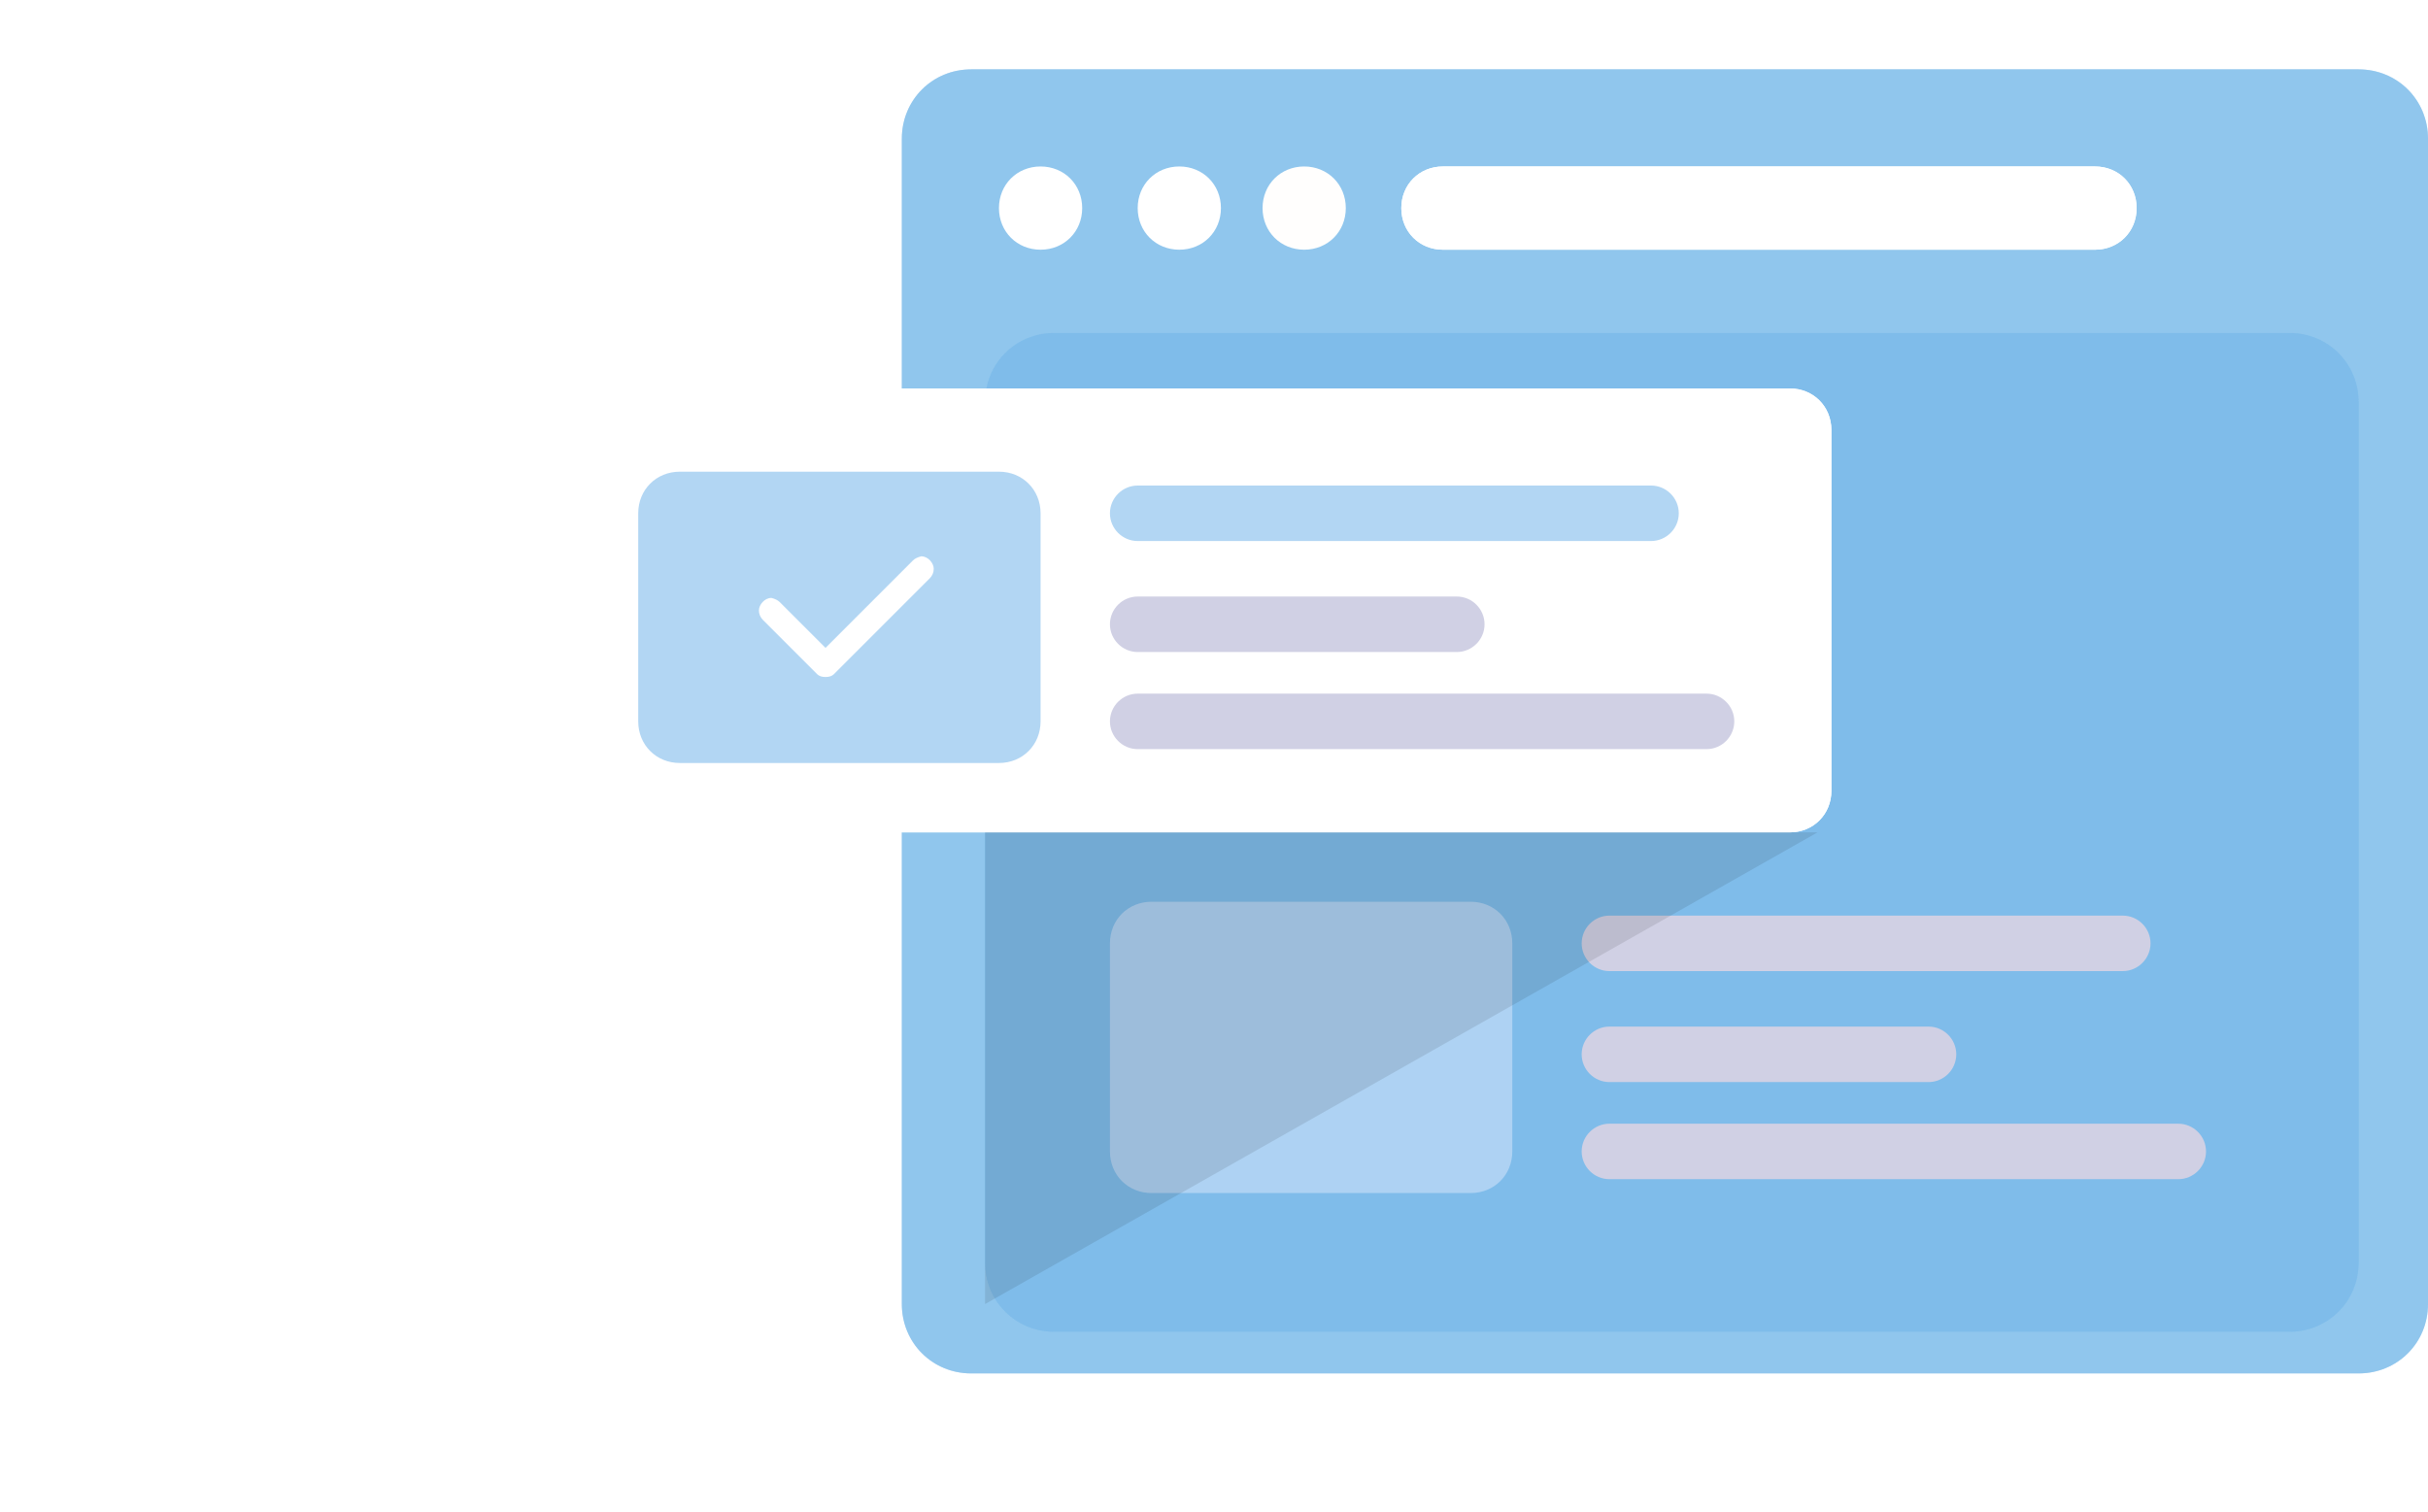 <svg version="1.2" xmlns="http://www.w3.org/2000/svg" viewBox="0 0 175 109" width="175" height="109"><defs><filter x="-50%" y="-50%" width="200%" height="200%" id="f1" ><feDropShadow dx="-6.735557395310443e-16" dy="11" stdDeviation="15.417" flood-color="#5271ff" flood-opacity=".3"/></filter><filter x="-50%" y="-50%" width="200%" height="200%" id="f2" ><feDropShadow dx="-6.735557395310443e-16" dy="11" stdDeviation="15.417" flood-color="#5271ff" flood-opacity=".3"/></filter></defs><style>.a{opacity:.6;fill:#7cbaea}.b{filter:url(#f1);fill:#fff}.c{filter:url(#f2);fill:#fff}.d{fill:#b2d6f3}.e{fill:#d0d0e4}.f{fill:#aed2f3}.g{opacity:.1}.h{fill:#fff}.i{fill:#fffefd}</style><path class="a" d="m70 5h100c2.8 0 5 2.2 5 5v84c0 2.8-2.2 5-5 5h-100c-2.8 0-5-2.2-5-5v-84c0-2.8 2.2-5 5-5z"/><path class="a" d="m70 5h100c2.8 0 5 2.2 5 5v84c0 2.8-2.2 5-5 5h-100c-2.8 0-5-2.2-5-5v-84c0-2.8 2.2-5 5-5z"/><path class="a" d="m76 24h89c2.8 0 5 2.2 5 5v62c0 2.8-2.2 5-5 5h-89c-2.8 0-5-2.2-5-5v-62c0-2.8 2.2-5 5-5z"/><path class="a" d="m76 24h89c2.8 0 5 2.2 5 5v62c0 2.8-2.2 5-5 5h-89c-2.8 0-5-2.2-5-5v-62c0-2.8 2.2-5 5-5z"/><path class="b" d="m42 28h87c1.7 0 3 1.3 3 3v26c0 1.7-1.3 3-3 3h-87c-1.7 0-3-1.3-3-3v-26c0-1.7 1.3-3 3-3z"/><path class="c" d="m42 28h87c1.7 0 3 1.3 3 3v26c0 1.7-1.3 3-3 3h-87c-1.7 0-3-1.3-3-3v-26c0-1.7 1.3-3 3-3z"/><path class="d" d="m82 35h37c1.1 0 2 0.9 2 2 0 1.1-0.9 2-2 2h-37c-1.1 0-2-0.9-2-2 0-1.1 0.9-2 2-2z"/><path class="e" d="m82 43h23c1.1 0 2 0.9 2 2 0 1.1-0.9 2-2 2h-23c-1.1 0-2-0.9-2-2 0-1.1 0.9-2 2-2z"/><path class="e" d="m82 50h41c1.1 0 2 0.9 2 2 0 1.1-0.9 2-2 2h-41c-1.1 0-2-0.9-2-2 0-1.1 0.9-2 2-2z"/><path class="d" d="m49 34h23c1.7 0 3 1.3 3 3v15c0 1.7-1.3 3-3 3h-23c-1.7 0-3-1.3-3-3v-15c0-1.7 1.3-3 3-3z"/><path class="e" d="m116 66h37c1.1 0 2 0.9 2 2 0 1.1-0.9 2-2 2h-37c-1.1 0-2-0.9-2-2 0-1.1 0.9-2 2-2z"/><path class="e" d="m116 74h23c1.1 0 2 0.9 2 2 0 1.1-0.9 2-2 2h-23c-1.1 0-2-0.9-2-2 0-1.1 0.9-2 2-2z"/><path class="e" d="m116 81h41c1.1 0 2 0.9 2 2 0 1.1-0.9 2-2 2h-41c-1.1 0-2-0.9-2-2 0-1.1 0.9-2 2-2z"/><path class="f" d="m83 65h23c1.7 0 3 1.3 3 3v15c0 1.7-1.3 3-3 3h-23c-1.7 0-3-1.3-3-3v-15c0-1.7 1.3-3 3-3z"/><path class="g" d="m71 60h60l-60 34z"/><path class="h" d="m67 41.7l-6.9 6.9q-0.2 0.2-0.6 0.2-0.4 0-0.6-0.2l-3.9-3.9q-0.3-0.3-0.3-0.7c0-0.4 0.4-0.9 0.9-0.9q0.4 0.1 0.6 0.3l3.3 3.3 6.3-6.3q0.2-0.2 0.6-0.3c0.5 0 0.9 0.5 0.9 0.9q0 0.4-0.3 0.7z"/><path class="h" d="m75 12c1.7 0 3 1.3 3 3 0 1.7-1.3 3-3 3-1.7 0-3-1.3-3-3 0-1.7 1.3-3 3-3z"/><path class="h" d="m85 12c1.7 0 3 1.3 3 3 0 1.7-1.3 3-3 3-1.7 0-3-1.3-3-3 0-1.7 1.3-3 3-3z"/><path class="i" d="m94 12c1.7 0 3 1.3 3 3 0 1.7-1.3 3-3 3-1.7 0-3-1.3-3-3 0-1.7 1.3-3 3-3z"/><path class="h" d="m104 12h47c1.7 0 3 1.3 3 3 0 1.7-1.3 3-3 3h-47c-1.7 0-3-1.3-3-3 0-1.7 1.3-3 3-3z"/><path class="h" d="m104 12h47c1.7 0 3 1.3 3 3 0 1.7-1.3 3-3 3h-47c-1.7 0-3-1.3-3-3 0-1.7 1.3-3 3-3z"/></svg>